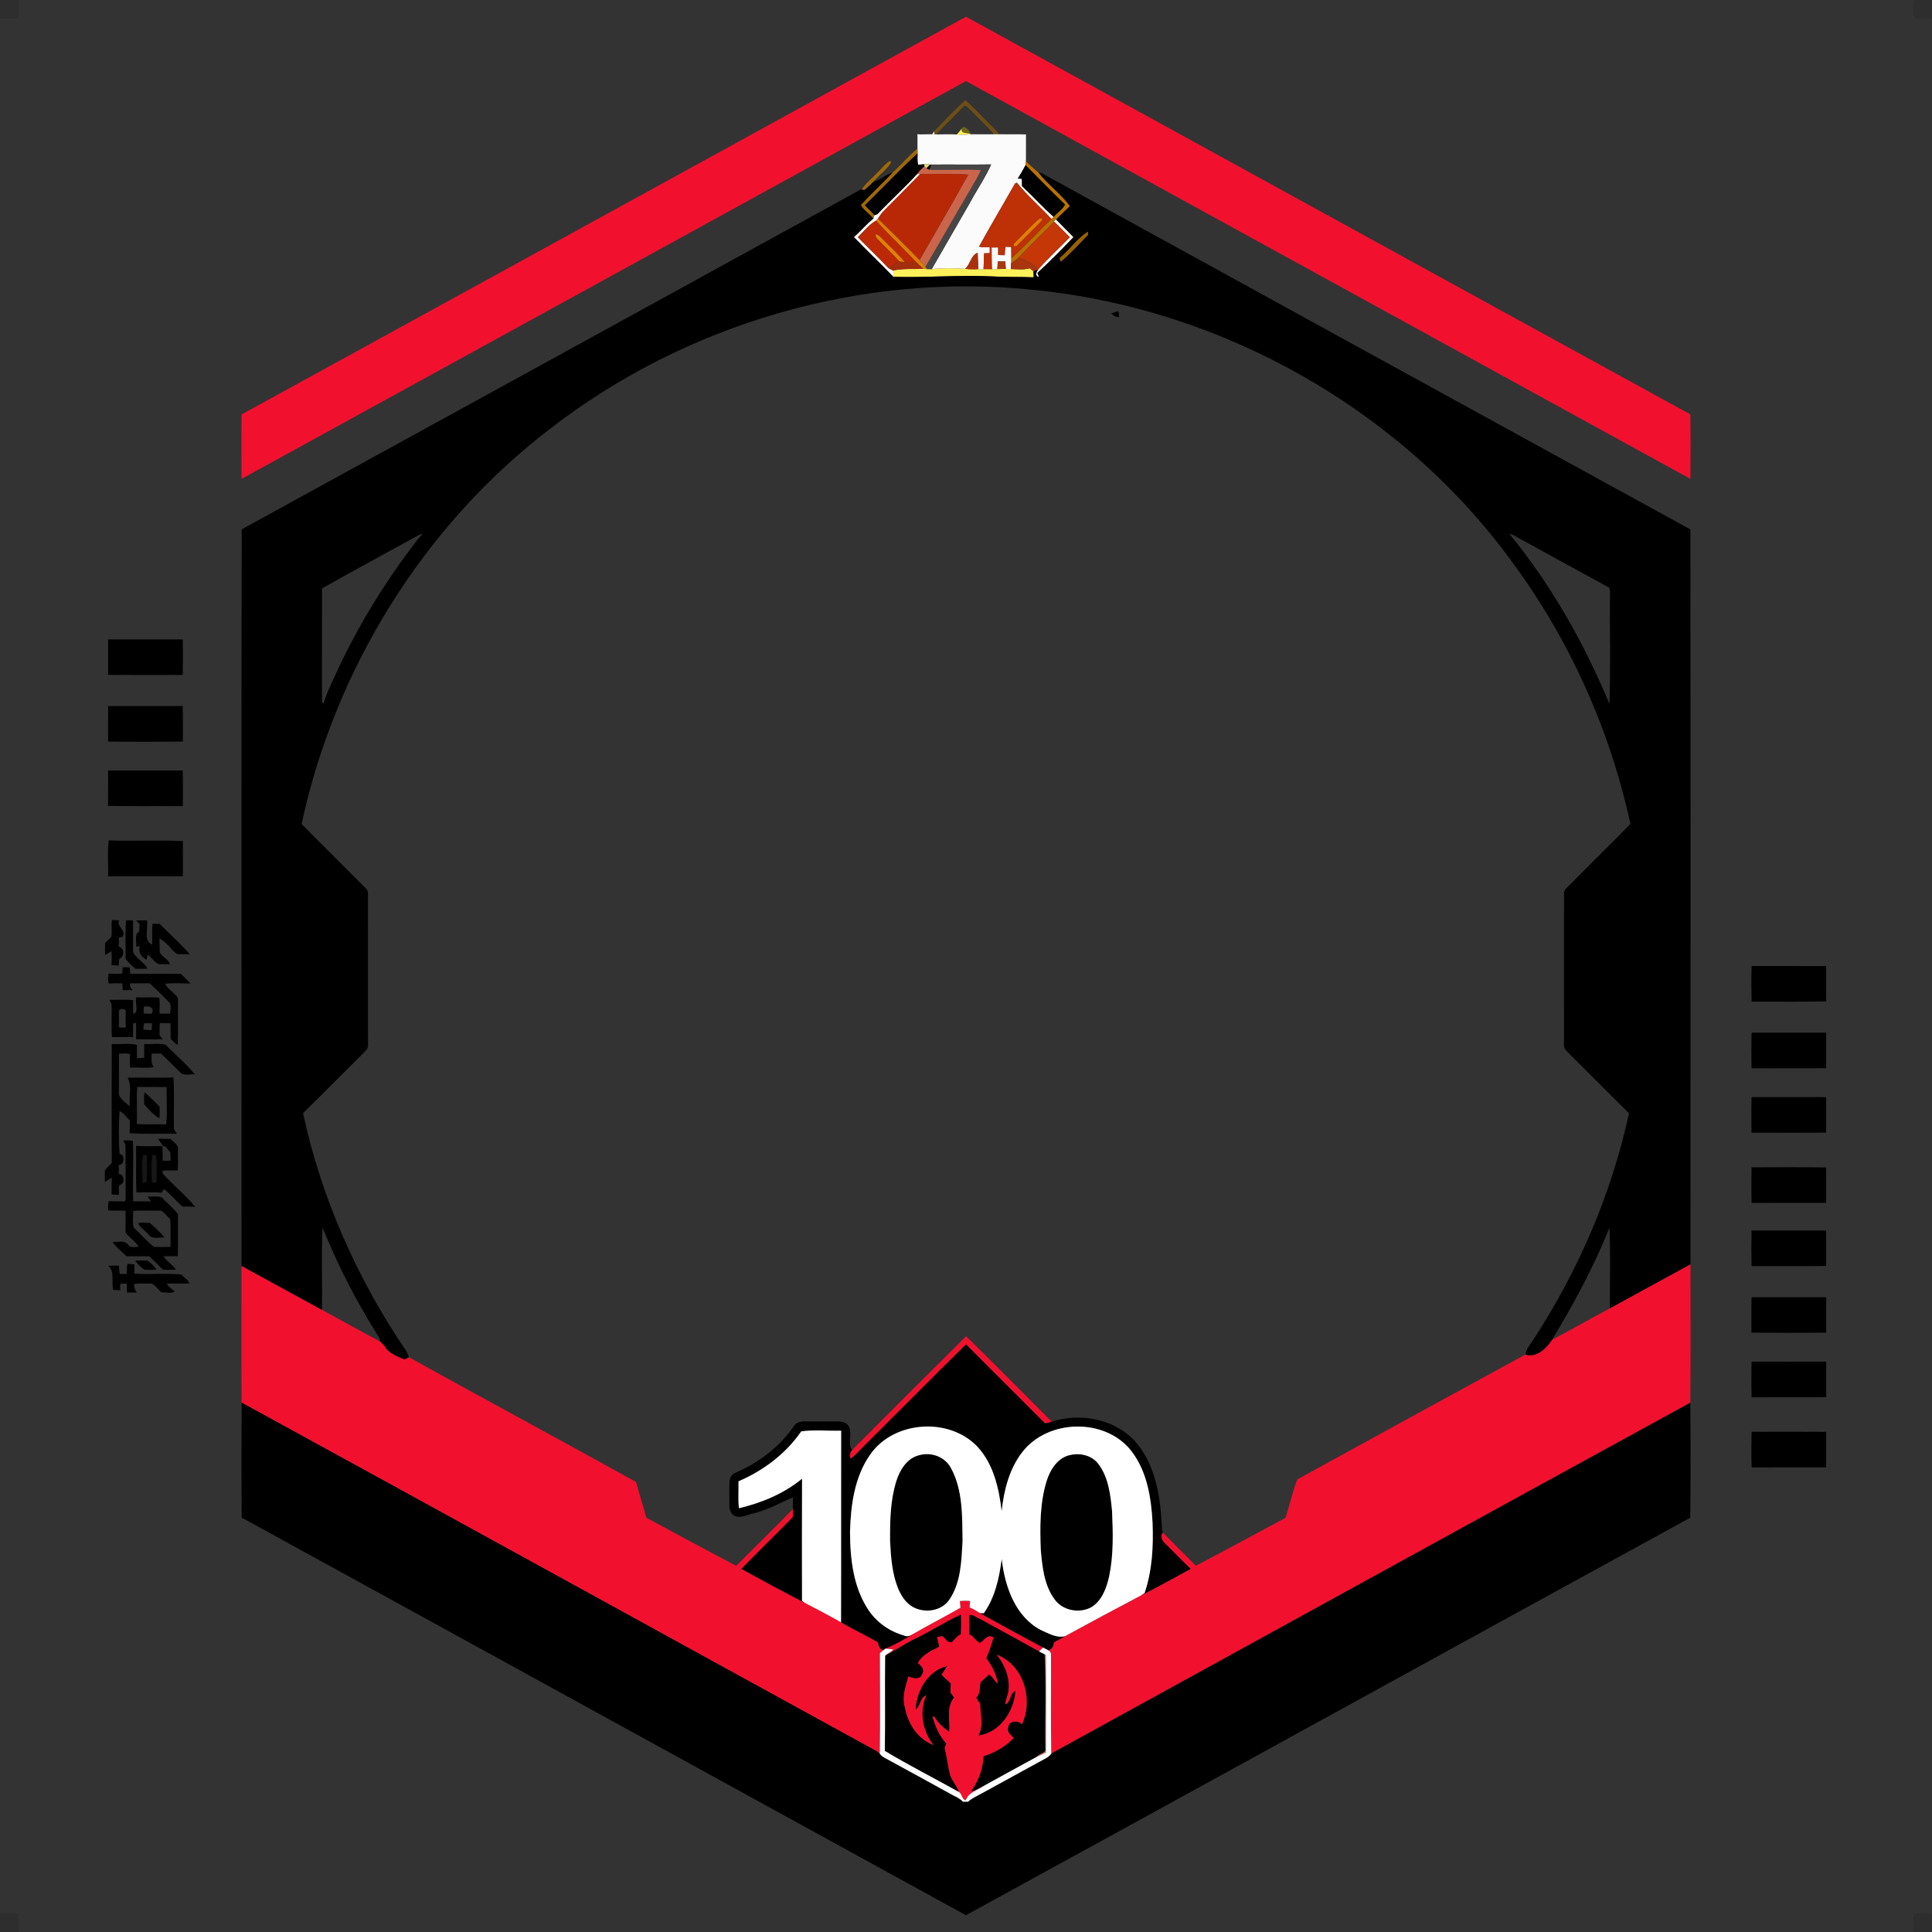 <?xml version="1.0" encoding="UTF-8" ?>
<!DOCTYPE svg PUBLIC "-//W3C//DTD SVG 1.1//EN" "http://www.w3.org/Graphics/SVG/1.1/DTD/svg11.dtd">
<svg width="840pt" height="840pt" viewBox="0 0 840 840" version="1.1" xmlns="http://www.w3.org/2000/svg">
<rect x="0" y="0" width="840" height="840" fill="#333333" stroke="none"/>
<g id="#0000001a">
<path fill="#000000" opacity="0.10" d=" M 0.00 0.00 L 8.10 0.00 C 8.21 2.62 8.43 5.27 7.85 7.85 C 5.27 8.43 2.62 8.18 0.00 8.06 L 0.00 0.00 Z" />
<path fill="#000000" opacity="0.10" d=" M 831.90 0.00 L 840.00 0.00 L 840.00 8.07 C 837.43 8.06 834.69 8.73 832.25 7.78 C 831.17 5.37 831.96 2.56 831.90 0.00 Z" />
<path fill="#000000" opacity="0.10" d=" M 0.00 831.89 C 2.63 831.84 5.30 831.56 7.89 832.15 C 8.43 834.73 8.23 837.38 8.09 840.00 L 0.00 840.00 L 0.00 831.89 Z" />
<path fill="#000000" opacity="0.10" d=" M 832.11 832.15 C 834.70 831.56 837.36 831.82 840.00 831.89 L 840.00 840.00 L 831.90 840.00 C 831.80 837.38 831.56 834.73 832.11 832.15 Z" />
</g>
<g id="#f1112fff">
<path fill="#f1112f" opacity="1.00" d=" M 105.06 180.17 C 210.08 122.61 315.00 64.88 419.98 7.27 C 524.99 64.84 629.90 122.62 734.93 180.16 C 735.07 189.51 734.99 198.87 734.97 208.22 C 629.96 150.60 525.00 92.87 419.98 35.26 C 314.99 92.91 210.02 150.60 105.02 208.22 C 105.02 198.87 104.93 189.52 105.06 180.17 Z" />
<path fill="#f1112f" opacity="1.00" d=" M 699.99 568.80 C 711.67 562.45 723.29 555.98 734.99 549.67 C 734.95 569.74 735.11 589.82 734.91 609.89 C 642.23 660.59 549.68 711.55 457.09 762.41 C 456.78 748.25 457.03 734.07 456.96 719.90 C 457.08 718.83 456.68 718.02 455.76 717.48 C 457.46 717.09 458.01 715.65 458.19 714.10 C 459.82 713.17 461.47 712.27 463.11 711.35 C 474.02 705.38 484.99 699.52 495.99 693.72 C 503.28 690.01 510.45 686.05 517.63 682.14 C 513.79 678.37 510.01 674.55 506.22 670.75 C 505.02 669.73 504.50 667.48 505.56 666.28 C 510.25 671.20 515.19 675.89 519.93 680.78 C 532.98 673.93 545.95 666.90 558.93 659.91 C 560.73 654.37 561.93 648.60 564.06 643.20 C 597.11 625.07 630.14 606.92 663.25 588.91 C 667.94 590.53 672.43 586.19 674.84 582.47 C 683.30 578.05 691.58 573.32 699.99 568.80 Z" />
<path fill="#f1112f" opacity="1.00" d=" M 105.01 550.38 C 116.68 556.69 128.27 563.16 139.94 569.47 C 148.43 574.08 156.85 578.81 165.38 583.35 C 166.17 583.98 166.87 584.72 167.43 585.58 C 169.24 588.59 172.81 589.71 175.85 591.07 C 176.33 590.82 177.28 590.33 177.76 590.09 C 210.60 608.33 243.70 626.09 276.53 644.35 C 277.99 649.53 279.55 654.68 281.03 659.85 C 293.99 666.94 307.04 673.87 320.08 680.81 C 328.30 672.57 336.61 664.42 344.75 656.11 C 344.74 657.28 344.73 658.46 344.71 659.65 C 337.33 667.22 329.71 674.54 322.36 682.14 C 331.49 687.10 340.62 692.07 349.85 696.85 C 355.16 699.61 360.46 702.39 365.67 705.35 C 370.97 708.41 376.52 711.01 381.82 714.08 C 381.98 715.59 382.43 717.04 384.14 717.38 C 383.74 717.74 382.95 718.46 382.56 718.81 C 382.62 733.37 382.73 747.93 382.51 762.49 C 381.62 761.63 380.53 761.03 379.46 760.47 C 287.97 710.32 196.60 659.94 105.07 609.86 C 104.91 590.04 105.03 570.21 105.01 550.38 Z" />
<path fill="#f1112f" opacity="1.00" d=" M 370.44 630.50 C 386.91 613.93 403.48 597.45 420.04 580.97 C 432.56 593.23 444.88 605.72 457.28 618.12 C 456.32 618.49 455.34 618.74 454.34 618.88 C 442.89 607.44 431.46 595.97 420.00 584.54 C 405.47 598.81 391.17 613.32 376.71 627.67 C 374.36 629.84 372.40 632.48 369.74 634.29 C 369.54 632.95 369.26 631.48 370.44 630.50 Z" />
<path fill="#f1112f" opacity="1.00" d=" M 417.32 696.12 C 418.81 695.96 420.31 695.95 421.81 696.08 C 421.75 696.77 421.62 698.15 421.56 698.83 C 423.13 699.51 424.60 700.38 426.03 701.33 C 435.16 706.38 444.32 711.40 453.52 716.32 C 453.08 716.75 452.21 717.60 451.77 718.03 C 443.20 713.34 434.67 708.59 426.09 703.93 C 424.53 703.44 423.03 701.81 421.37 702.26 C 421.48 704.99 421.40 707.73 421.39 710.47 C 423.28 711.33 424.24 713.32 426.02 714.30 C 428.04 713.28 429.31 710.08 432.01 711.91 C 431.16 714.99 430.14 718.02 428.87 720.96 C 431.32 724.24 433.31 727.97 433.93 732.06 C 432.23 731.13 431.69 728.96 429.97 728.12 C 428.84 729.27 427.59 730.28 426.43 731.40 C 425.79 733.63 426.45 736.27 424.52 738.04 C 424.94 739.02 425.52 739.91 426.26 740.72 C 426.13 745.29 427.87 750.33 425.45 754.53 C 434.69 753.28 440.76 744.11 441.48 735.26 C 439.14 735.98 439.70 740.15 437.02 741.11 C 437.15 738.66 438.51 736.46 438.52 734.01 C 438.81 728.62 436.58 723.44 433.21 719.35 C 444.99 723.53 449.58 739.01 444.31 749.79 C 442.57 747.82 438.76 748.12 438.39 751.05 C 437.74 753.12 439.57 754.31 440.81 755.62 C 437.22 759.48 432.60 762.01 427.65 763.66 C 427.41 769.17 425.51 774.29 422.31 778.75 C 424.47 778.52 426.11 776.94 428.12 776.25 C 425.30 778.29 421.24 779.08 419.92 782.68 C 418.16 782.52 418.36 779.95 416.89 779.11 C 416.05 776.48 414.01 774.48 413.06 771.93 C 412.08 767.95 411.63 763.87 410.62 759.91 C 410.82 759.45 411.21 758.52 411.41 758.06 C 408.25 754.77 406.64 750.51 405.29 746.26 C 405.55 746.30 406.06 746.37 406.31 746.41 C 407.88 749.05 410.14 751.14 412.66 752.87 C 413.05 747.95 411.27 742.13 414.79 738.08 C 414.41 737.56 413.64 736.50 413.25 735.97 C 413.25 734.61 413.27 733.25 413.32 731.90 C 411.99 730.63 410.55 729.49 409.31 728.16 C 410.14 726.93 410.94 725.70 411.72 724.45 C 403.56 726.43 398.48 735.08 398.17 743.15 C 400.26 741.53 399.98 737.86 402.81 737.02 C 399.57 744.24 401.12 752.76 406.02 758.82 C 399.08 756.32 394.66 749.48 393.40 742.45 C 391.98 737.89 393.63 733.20 394.93 728.83 C 396.83 729.64 400.00 730.52 400.88 727.91 C 402.22 725.98 400.42 724.17 398.98 723.06 C 400.86 719.53 404.85 717.61 408.34 715.92 C 407.91 714.51 407.61 713.10 407.42 711.68 C 407.97 711.58 409.09 711.39 409.65 711.29 C 411.15 712.13 411.81 714.50 413.89 713.95 C 415.06 712.70 416.08 711.29 417.68 710.54 C 417.85 707.71 417.80 704.87 417.77 702.04 C 410.63 705.25 404.09 709.72 396.95 712.98 C 392.83 715.14 388.91 717.68 384.84 719.93 C 385.79 718.72 387.51 718.48 388.34 717.15 C 387.53 717.06 385.89 716.87 385.08 716.77 C 389.19 714.89 393.22 712.83 397.04 710.39 C 403.83 706.49 410.80 702.89 417.61 699.01 C 417.54 698.29 417.39 696.84 417.32 696.12 Z" />
</g>
<g id="#945f049f">
<path fill="#945f04" opacity="0.62" d=" M 406.10 57.12 C 410.56 52.53 414.97 47.82 419.74 43.58 C 423.96 47.23 427.63 51.49 431.69 55.33 C 432.48 56.32 433.83 57.07 434.10 58.38 C 433.64 58.38 432.72 58.38 432.26 58.38 C 428.52 54.22 424.41 50.39 420.50 46.40 C 420.20 46.28 419.60 46.04 419.30 45.93 C 415.34 50.21 410.97 54.09 407.08 58.44 L 406.35 58.47 L 406.10 57.12 Z" />
</g>
<g id="#95870398">
<path fill="#958703" opacity="0.60" d=" M 418.05 55.97 C 419.34 53.81 421.63 57.05 422.09 58.37 C 420.63 57.51 417.81 58.48 418.05 55.97 Z" />
</g>
<g id="#fff15aff">
<path fill="#fff15a" opacity="1.00" d=" M 416.00 58.47 C 416.77 57.71 417.45 56.87 418.05 55.97 C 417.81 58.48 420.63 57.51 422.09 58.37 C 420.07 58.69 418.03 58.62 416.00 58.47 Z" />
<path fill="#fff15a" opacity="1.00" d=" M 388.32 117.62 C 392.53 116.62 397.08 117.12 401.43 116.86 C 401.82 116.90 402.60 116.97 402.98 117.00 C 403.52 117.00 404.58 117.01 405.11 117.01 C 409.90 116.47 414.78 116.57 419.59 116.87 C 421.50 117.13 423.43 117.11 425.36 117.00 C 425.93 117.00 427.06 117.00 427.62 117.00 C 428.56 117.01 430.44 117.01 431.38 117.01 C 431.95 117.00 433.07 116.98 433.63 116.98 C 434.55 116.96 436.38 116.91 437.29 116.89 C 437.83 116.91 438.92 116.95 439.46 116.96 C 442.20 117.04 445.01 117.41 447.70 116.63 C 448.10 116.96 448.92 117.62 449.33 117.95 C 449.36 118.61 449.42 119.92 449.45 120.58 C 443.30 120.31 437.15 120.55 431.01 120.17 C 416.84 119.53 402.68 120.77 388.51 120.38 C 388.46 119.69 388.36 118.31 388.32 117.62 Z" />
</g>
<g id="#fbfbfbff">
<path fill="#fbfbfb" opacity="1.00" d=" M 405.34 58.40 C 405.53 58.08 405.91 57.44 406.10 57.12 L 406.35 58.47 L 407.08 58.44 C 410.05 58.41 413.03 58.33 416.00 58.47 C 418.03 58.62 420.07 58.69 422.09 58.37 C 425.48 58.43 428.87 58.41 432.26 58.38 C 432.72 58.38 433.64 58.38 434.10 58.38 C 438.09 58.44 442.08 58.34 446.07 58.44 C 446.05 62.30 446.11 66.17 446.05 70.03 C 446.01 70.46 445.94 71.32 445.90 71.74 C 444.89 73.77 443.74 75.72 442.53 77.63 L 444.32 77.72 C 444.33 78.77 444.34 79.83 444.36 80.88 C 449.03 85.28 453.36 90.03 458.12 94.32 C 457.88 94.55 457.41 95.00 457.17 95.23 C 452.26 89.87 446.66 85.11 442.12 79.43 L 441.29 79.83 C 436.13 88.97 430.75 97.99 425.68 107.19 C 427.16 107.73 428.78 107.36 430.33 107.46 C 430.33 108.11 430.33 109.41 430.33 110.06 C 429.71 110.08 428.48 110.11 427.86 110.13 C 427.82 112.42 427.74 114.71 427.62 117.00 C 427.06 117.00 425.93 117.00 425.36 117.00 C 425.22 114.64 425.21 112.27 425.06 109.90 C 422.10 110.96 421.92 114.95 419.59 116.87 C 414.78 116.57 409.90 116.47 405.11 117.01 C 410.71 107.39 416.20 97.60 421.83 87.95 C 424.79 82.43 428.41 77.21 430.94 71.49 C 422.31 71.63 413.68 71.47 405.05 71.55 L 404.23 71.62 C 403.44 71.22 402.64 71.16 401.84 71.43 C 401.16 71.48 399.81 71.57 399.14 71.62 C 398.77 70.01 398.93 68.35 398.93 66.71 C 398.92 66.18 398.91 65.12 398.90 64.59 C 398.87 62.50 398.96 60.41 398.86 58.33 C 400.71 58.60 403.24 58.27 405.34 58.40 Z" />
</g>
<g id="#ab6d01e8">
<path fill="#ab6d01" opacity="0.91" d=" M 388.10 75.01 C 391.83 71.67 395.05 67.79 398.90 64.59 C 398.91 65.12 398.92 66.18 398.93 66.71 C 391.06 73.93 383.76 81.76 376.10 89.20 C 377.32 90.79 379.03 91.93 380.18 93.60 C 380.07 93.97 379.86 94.72 379.76 95.10 C 378.06 93.02 375.49 91.42 374.23 89.14 C 378.70 84.29 383.57 79.81 388.10 75.01 Z" />
</g>
<g id="#000000ff">
<path fill="#000000" opacity="1.00" d=" M 376.10 89.20 C 383.76 81.76 391.06 73.93 398.93 66.71 C 398.93 68.35 398.77 70.01 399.14 71.62 C 399.81 71.57 401.16 71.48 401.84 71.43 L 401.92 72.40 C 400.77 73.39 399.58 74.36 398.79 75.67 C 393.28 81.73 387.15 87.21 381.52 93.16 C 381.19 93.27 380.52 93.49 380.18 93.60 C 379.03 91.93 377.32 90.79 376.10 89.20 Z" />
<path fill="#000000" opacity="1.00" d=" M 402.75 73.17 C 403.12 72.78 403.86 72.01 404.23 71.62 L 405.05 71.55 C 404.78 72.12 404.25 73.26 403.98 73.83 C 403.67 73.66 403.06 73.33 402.75 73.17 Z" />
<path fill="#000000" opacity="1.00" d=" M 442.53 77.63 C 443.74 75.72 444.89 73.77 445.90 71.74 C 451.62 77.49 457.28 83.29 463.10 88.93 C 462.07 91.15 459.70 92.48 458.12 94.32 C 453.36 90.03 449.03 85.28 444.36 80.88 C 444.34 79.83 444.33 78.77 444.32 77.72 L 442.53 77.63 Z" />
<path fill="#000000" opacity="1.00" d=" M 379.73 78.99 C 382.77 78.36 385.10 75.84 388.10 75.01 C 383.57 79.81 378.70 84.29 374.23 89.14 C 375.49 91.42 378.06 93.02 379.76 95.10 C 376.69 97.47 374.27 100.57 371.32 103.07 C 376.96 108.92 382.87 114.52 388.51 120.38 C 402.68 120.77 416.84 119.53 431.01 120.17 C 437.15 120.55 443.30 120.31 449.45 120.58 C 449.42 119.92 449.36 118.61 449.33 117.95 C 449.76 117.77 450.62 117.41 451.05 117.23 L 451.35 117.19 C 450.62 118.36 449.86 119.87 451.70 120.43 L 450.99 118.65 C 456.41 113.69 461.57 108.41 466.66 103.11 C 464.19 100.50 461.58 98.04 459.10 95.44 C 461.14 93.54 463.04 91.50 465.11 89.63 C 461.33 84.31 455.61 80.39 451.57 75.16 L 452.67 75.16 C 546.74 126.88 640.83 178.56 734.95 230.19 C 735.07 336.68 734.98 443.17 734.99 549.67 C 723.29 555.98 711.67 562.45 699.99 568.80 C 699.87 557.13 700.29 545.44 699.77 533.79 C 692.97 550.75 684.26 566.86 674.84 582.47 C 672.43 586.19 667.94 590.53 663.25 588.91 C 663.55 586.40 665.38 584.56 666.65 582.49 C 686.23 552.52 700.67 519.05 708.27 484.04 C 699.48 475.39 690.84 466.60 682.08 457.93 C 681.01 456.87 679.71 455.69 680.00 454.02 C 680.00 432.33 679.99 410.63 680.01 388.93 C 679.90 387.78 680.27 386.83 681.12 386.08 C 690.33 376.75 699.72 367.60 708.87 358.21 C 700.02 317.30 682.47 278.29 657.64 244.59 C 609.35 178.10 531.71 134.35 450.08 126.11 C 375.32 118.06 298.07 140.61 238.79 186.72 C 184.04 228.69 145.62 290.90 131.13 358.23 C 140.29 367.59 149.67 376.76 158.88 386.08 C 159.71 386.83 160.09 387.77 159.99 388.91 C 160.01 410.61 160.00 432.31 160.00 454.00 C 160.29 455.69 158.99 456.86 157.92 457.93 C 149.17 466.59 140.55 475.37 131.77 484.00 C 139.68 520.97 155.41 556.15 176.61 587.41 C 177.09 588.25 177.48 589.14 177.76 590.09 C 177.28 590.33 176.33 590.82 175.85 591.07 C 172.81 589.71 169.24 588.59 167.43 585.58 C 166.87 584.72 166.17 583.98 165.38 583.35 C 165.28 581.83 164.20 580.68 163.50 579.43 C 154.44 564.90 146.64 549.58 140.24 533.70 C 139.65 545.60 140.23 557.55 139.94 569.47 C 128.27 563.16 116.68 556.69 105.01 550.38 C 105.04 443.64 104.91 336.90 105.07 230.16 C 194.85 180.96 284.55 131.61 374.30 82.35 L 374.67 82.40 L 375.84 82.59 C 377.20 81.47 378.48 80.25 379.73 78.99 M 460.70 112.23 C 460.83 112.62 461.11 113.38 461.24 113.76 C 465.43 110.22 469.23 106.06 473.04 102.09 L 473.00 100.72 C 468.33 103.67 465.00 108.66 460.70 112.23 M 182.55 232.40 C 168.36 240.19 154.08 247.87 140.01 255.85 C 139.99 271.24 140.01 286.63 139.99 302.02 C 140.10 303.37 139.74 304.89 140.54 306.09 C 142.44 300.16 145.31 294.59 147.90 288.94 C 156.94 270.13 167.96 252.28 180.69 235.75 C 181.60 234.46 182.63 233.25 183.80 232.18 C 183.49 232.23 182.86 232.35 182.55 232.40 M 656.24 232.10 C 674.47 254.28 688.74 279.64 699.77 306.07 C 700.30 289.70 699.85 273.27 700.00 256.88 C 699.91 256.53 699.73 255.84 699.64 255.49 C 686.65 248.46 673.74 241.29 660.79 234.20 C 659.29 233.45 657.92 232.36 656.24 232.10 Z" />
<path fill="#000000" opacity="1.00" d=" M 483.09 136.31 C 484.15 135.91 485.22 135.51 486.36 135.37 C 486.41 135.96 486.50 137.15 486.54 137.74 C 485.13 138.20 484.15 136.99 483.09 136.31 Z" />
<path fill="#000000" opacity="1.00" d=" M 47.01 278.01 C 57.82 278.00 68.64 278.02 79.45 278.00 C 79.56 283.15 79.49 288.31 79.48 293.46 C 68.65 293.48 57.82 293.53 47.00 293.44 C 47.01 288.30 46.98 283.15 47.01 278.01 Z" />
<path fill="#000000" opacity="1.00" d=" M 47.02 307.00 C 57.82 307.00 68.62 307.02 79.43 307.00 C 79.60 312.14 79.47 317.29 79.49 322.43 C 68.66 322.52 57.83 322.50 47.00 322.45 C 47.01 317.30 46.97 312.15 47.02 307.00 Z" />
<path fill="#000000" opacity="1.00" d=" M 47.03 335.01 C 57.83 335.02 68.63 335.04 79.43 335.00 C 79.59 340.15 79.47 345.30 79.49 350.46 C 68.66 350.47 57.82 350.61 46.99 350.39 C 47.02 345.26 46.96 340.14 47.03 335.01 Z" />
<path fill="#000000" opacity="1.00" d=" M 47.29 365.39 C 58.03 365.78 68.83 365.15 79.53 365.70 C 79.45 370.80 79.56 375.90 79.47 381.00 C 68.65 380.95 57.83 381.00 47.01 380.97 C 47.18 375.79 46.62 370.51 47.29 365.39 Z" />
<path fill="#000000" opacity="1.00" d=" M 48.65 400.00 C 49.44 400.04 51.02 400.10 51.81 400.14 C 50.55 403.09 54.97 404.16 53.36 407.27 C 52.94 407.37 52.10 407.56 51.68 407.65 C 51.72 408.93 51.74 410.21 51.60 411.49 C 54.18 412.36 54.27 415.81 51.81 416.92 C 51.77 417.64 51.68 419.07 51.64 419.79 C 50.59 419.74 49.54 419.69 48.50 419.64 C 48.47 417.59 48.81 415.53 48.37 413.52 C 47.72 413.96 46.40 414.84 45.75 415.28 C 45.61 413.52 45.62 411.76 45.72 410.00 C 46.60 409.14 47.52 408.32 48.38 407.45 C 48.84 405.00 48.32 402.47 48.65 400.00 Z" />
<path fill="#000000" opacity="1.00" d=" M 54.87 400.11 C 55.61 400.13 57.09 400.16 57.83 400.17 C 57.88 404.78 57.81 409.39 57.85 414.00 C 59.31 416.84 62.67 418.33 64.17 421.18 C 62.43 421.27 60.68 421.24 58.94 421.24 C 57.39 419.90 55.88 418.50 54.59 416.92 C 54.80 411.33 54.23 405.61 54.87 400.11 Z" />
<path fill="#000000" opacity="1.00" d=" M 59.19 400.21 C 60.76 400.14 62.32 400.13 63.89 400.17 C 64.58 403.54 62.12 409.00 66.16 410.69 C 66.31 407.66 65.93 404.61 66.35 401.60 C 67.37 401.64 68.38 401.67 69.40 401.71 C 73.78 406.09 78.46 410.23 82.53 414.88 C 80.71 414.85 78.89 414.90 77.08 414.82 C 74.20 412.95 72.48 409.41 69.31 408.06 C 69.43 410.04 69.37 412.03 69.44 414.02 C 70.33 416.13 73.24 416.89 73.83 419.19 C 72.20 419.21 70.58 419.21 68.96 419.19 C 66.94 418.40 66.02 416.11 64.18 415.08 C 64.07 415.62 63.86 416.71 63.75 417.26 C 61.50 416.16 59.93 413.89 60.79 411.34 L 59.16 411.57 C 59.51 409.40 58.23 406.44 60.52 405.00 C 60.56 404.20 60.66 402.60 60.70 401.80 C 60.32 401.40 59.57 400.60 59.19 400.21 Z" />
<path fill="#000000" opacity="1.00" d=" M 761.57 420.00 C 772.37 420.02 783.18 419.99 793.99 420.02 C 794.01 425.13 793.98 430.25 794.01 435.37 C 783.21 435.62 772.38 435.42 761.57 435.48 C 761.45 430.32 761.44 425.15 761.57 420.00 Z" />
<path fill="#000000" opacity="1.00" d=" M 53.31 420.55 C 54.08 420.56 55.61 420.57 56.37 420.58 C 56.45 421.29 56.59 422.71 56.66 423.42 C 63.98 423.38 71.31 423.38 78.64 423.41 C 80.05 424.79 81.46 426.17 82.82 427.61 C 79.15 427.56 75.45 427.36 71.79 427.68 C 72.98 430.25 75.85 431.58 77.39 433.95 C 77.28 440.71 77.49 447.47 77.29 454.23 C 75.99 453.76 75.21 452.56 74.23 451.68 C 74.09 449.41 74.24 447.14 74.11 444.89 C 72.58 444.86 71.06 444.85 69.53 444.86 C 69.29 446.61 69.45 448.39 69.35 450.16 C 69.70 450.57 70.42 451.40 70.77 451.82 C 66.91 451.96 63.03 451.90 59.16 451.85 C 59.18 449.50 59.21 447.16 59.16 444.82 L 57.89 444.91 C 57.83 446.90 57.86 448.89 57.86 450.88 C 54.80 450.92 51.74 450.86 48.69 450.92 C 48.31 446.12 48.74 441.28 48.49 436.47 C 48.25 436.04 47.75 435.16 47.50 434.72 C 50.96 434.72 54.42 434.61 57.87 434.78 C 57.95 436.82 57.63 438.91 58.07 440.93 C 60.55 439.75 58.45 435.84 59.31 433.59 C 62.61 433.86 65.97 433.35 69.23 433.83 C 69.68 436.08 69.29 438.40 69.37 440.68 C 70.87 440.73 72.37 440.75 73.88 440.76 C 74.35 439.31 74.35 437.62 73.93 436.16 C 71.01 433.24 68.12 430.27 65.05 427.51 C 62.20 427.56 59.34 427.51 56.49 427.54 C 56.39 428.74 56.82 429.75 57.79 430.58 C 56.32 430.44 54.84 430.45 53.37 430.53 C 53.32 429.79 53.23 428.33 53.18 427.59 C 51.21 427.47 49.24 427.51 47.28 427.64 C 46.91 426.21 46.93 424.71 47.27 423.29 C 49.24 423.28 51.28 423.72 53.21 423.17 C 53.23 422.52 53.29 421.20 53.31 420.55 M 62.53 437.71 C 62.49 438.69 62.46 439.68 62.43 440.68 C 63.57 440.72 64.71 440.75 65.86 440.79 C 67.53 438.04 64.70 437.15 62.53 437.71 M 51.66 440.03 C 51.76 442.22 51.77 444.42 51.63 446.61 C 52.63 446.82 53.63 446.84 54.65 446.70 C 54.57 444.22 54.60 441.75 54.66 439.28 C 53.78 438.35 51.44 438.40 51.66 440.03 M 62.36 447.65 C 63.54 447.80 64.73 447.88 65.92 447.87 C 65.97 447.13 66.07 445.64 66.12 444.90 C 65.27 444.90 63.56 444.91 62.71 444.91 C 62.42 445.79 62.31 446.70 62.36 447.65 Z" />
<path fill="#000000" opacity="1.00" d=" M 761.55 449.00 C 772.36 449.02 783.17 449.00 793.99 449.01 C 794.01 454.15 793.99 459.28 794.00 464.42 C 783.19 464.55 772.36 464.47 761.55 464.46 C 761.46 459.31 761.46 454.15 761.55 449.00 Z" />
<path fill="#000000" opacity="1.00" d=" M 48.60 453.94 C 52.24 454.12 56.07 453.45 59.60 454.28 C 59.50 456.21 59.48 458.16 59.57 460.10 C 60.35 460.06 61.92 459.96 62.71 459.91 C 62.67 457.91 62.64 455.92 62.71 453.93 C 65.82 454.12 69.07 453.47 72.08 454.26 C 76.23 458.61 81.01 462.53 84.75 467.15 C 82.85 466.90 80.75 467.67 78.96 466.81 C 75.89 463.96 73.06 460.87 69.97 458.05 C 68.63 458.05 67.29 458.06 65.95 458.08 C 65.95 460.08 65.46 462.29 66.92 463.94 C 63.58 464.56 60.04 463.99 56.62 464.21 C 56.23 462.28 56.52 460.31 56.56 458.37 C 55.06 457.72 53.33 458.18 51.75 458.08 C 51.68 464.07 51.76 470.07 51.71 476.07 C 52.62 478.09 54.70 479.62 56.46 480.96 C 56.02 476.85 57.43 472.37 55.53 468.55 C 62.15 468.45 68.78 468.64 75.40 468.48 C 75.90 475.93 75.46 483.48 75.60 490.97 C 75.93 491.45 76.58 492.42 76.91 492.90 C 70.07 492.77 63.12 493.26 56.34 492.64 C 56.48 490.78 56.52 488.91 56.40 487.05 C 54.84 485.82 53.80 483.83 51.96 483.04 C 51.59 489.16 51.54 495.64 51.98 501.73 C 54.48 501.67 54.13 506.78 51.58 506.48 C 51.74 507.80 51.74 509.14 51.64 510.47 C 54.13 510.15 54.52 515.15 51.90 515.16 C 51.44 516.54 51.85 518.05 51.66 519.50 C 50.62 519.47 49.58 519.41 48.54 519.33 C 48.51 516.89 48.52 514.46 48.61 512.02 C 47.60 512.62 46.60 513.24 45.60 513.87 C 45.62 512.22 45.61 510.57 45.59 508.93 C 46.41 507.67 47.60 506.73 48.58 505.61 C 48.55 488.39 48.51 471.16 48.60 453.94 M 59.45 488.69 C 63.70 489.02 67.98 488.68 72.24 488.88 C 72.81 483.54 72.39 478.03 72.45 472.62 C 68.19 472.57 63.92 472.63 59.66 472.59 C 59.29 477.94 59.72 483.32 59.45 488.69 Z" />
<path fill="#000000" opacity="1.00" d=" M 62.92 474.94 C 65.21 476.78 67.13 479.03 69.30 481.01 C 69.52 482.74 69.40 484.48 69.37 486.23 C 66.69 484.90 64.70 482.25 62.65 480.07 C 62.82 478.36 62.31 476.57 62.92 474.94 Z" />
<path fill="#000000" opacity="1.00" d=" M 761.57 477.00 C 772.38 477.04 783.19 477.01 793.99 477.02 C 794.01 482.15 793.99 487.28 794.00 492.42 C 783.18 492.58 772.35 492.47 761.53 492.47 C 761.50 487.31 761.41 482.15 761.57 477.00 Z" />
<path fill="#000000" opacity="1.00" d=" M 68.65 495.10 C 70.46 495.10 72.28 495.14 74.09 495.18 C 75.39 496.62 77.81 497.75 77.39 500.06 C 77.25 503.01 77.57 505.98 77.22 508.92 C 75.09 508.89 72.96 508.83 70.83 508.95 L 70.63 510.06 C 75.06 515.21 80.62 519.42 84.84 524.72 C 83.02 524.60 81.20 524.58 79.37 524.62 C 76.55 522.22 74.24 519.22 71.28 517.00 C 71.02 517.38 70.52 518.14 70.27 518.52 C 66.62 518.28 62.96 518.42 59.31 518.43 C 58.99 511.71 59.27 504.95 59.16 498.22 C 63.09 498.41 67.04 498.32 70.97 498.30 C 70.20 497.22 69.42 496.16 68.65 495.10 M 70.63 498.36 C 70.75 500.47 70.74 502.59 70.71 504.71 C 71.58 504.69 73.31 504.65 74.18 504.63 C 74.15 503.71 74.10 501.87 74.07 500.95 C 72.89 500.14 72.40 497.87 70.63 498.36 M 62.36 502.18 C 61.48 506.05 62.20 510.19 62.00 514.16 C 62.45 514.11 63.36 514.00 63.81 513.95 C 63.89 510.05 63.99 506.14 63.67 502.26 C 63.34 502.24 62.68 502.20 62.36 502.18 M 66.29 502.22 C 65.76 506.13 66.07 510.10 66.11 514.04 C 66.58 514.08 67.51 514.15 67.98 514.19 C 67.85 510.24 68.46 506.15 67.66 502.29 C 67.32 502.27 66.64 502.24 66.29 502.22 Z" />
<path fill="#000000" opacity="1.00" d=" M 53.55 495.94 C 54.97 495.73 56.37 495.75 57.77 496.00 C 58.14 504.66 57.67 513.53 57.88 522.28 C 60.49 522.33 63.10 522.31 65.71 522.32 C 65.31 521.78 64.50 520.72 64.10 520.18 C 66.13 520.54 68.44 519.78 70.32 520.63 C 72.63 523.07 75.39 525.19 77.37 527.91 C 77.33 533.99 77.44 540.08 77.31 546.16 C 75.22 546.22 73.14 546.17 71.06 546.17 C 72.47 548.43 74.98 549.80 76.49 552.02 C 74.64 552.15 72.78 552.12 70.92 552.08 C 68.81 550.19 66.98 548.03 64.81 546.21 C 61.52 546.21 58.24 546.23 54.95 546.21 C 53.01 544.10 50.47 542.41 48.97 539.98 C 51.22 540.14 54.17 539.02 55.72 541.23 C 56.78 542.76 58.79 542.04 60.33 542.05 C 58.79 539.69 56.34 538.12 54.59 535.93 C 54.60 532.74 54.61 529.55 54.61 526.36 C 52.08 526.26 49.55 526.47 47.03 526.25 C 46.95 524.89 47.02 523.55 47.26 522.23 C 49.59 522.34 51.91 522.29 54.24 522.35 L 54.59 521.70 C 54.58 513.65 54.68 505.59 54.54 497.55 C 54.29 497.15 53.80 496.34 53.55 495.94 M 57.82 526.51 C 58.10 528.91 57.35 531.52 58.21 533.79 C 61.17 536.52 63.78 539.71 66.98 542.14 C 69.37 542.19 71.76 542.17 74.14 542.11 C 74.10 538.10 74.34 534.06 74.03 530.07 C 72.64 528.88 71.61 527.26 70.00 526.37 C 65.94 526.44 61.86 526.15 57.82 526.51 Z" />
<path fill="#000000" opacity="1.00" d=" M 761.54 507.52 C 772.36 507.54 783.19 507.36 794.01 507.61 C 793.98 512.73 794.01 517.86 793.99 522.98 C 783.18 522.99 772.37 522.95 761.57 523.00 C 761.42 517.84 761.49 512.68 761.54 507.52 Z" />
<path fill="#000000" opacity="1.00" d=" M 60.05 531.91 C 61.57 531.16 63.38 531.89 65.01 531.63 C 67.36 533.55 69.60 535.70 71.51 538.04 C 69.18 537.90 66.10 538.98 64.49 536.68 C 63.12 535.00 61.06 533.82 60.05 531.91 Z" />
<path fill="#000000" opacity="1.00" d=" M 761.54 535.00 C 772.35 535.01 783.16 535.01 793.98 535.00 C 794.03 540.14 793.98 545.28 794.00 550.42 C 783.19 550.57 772.37 550.44 761.56 550.48 C 761.45 545.32 761.47 540.15 761.54 535.00 Z" />
<path fill="#000000" opacity="1.00" d=" M 58.76 548.12 C 60.54 548.06 62.32 548.00 64.09 548.07 C 65.62 549.08 66.97 550.48 68.07 551.96 C 66.36 552.23 64.62 552.11 62.89 552.08 C 61.26 551.11 59.92 549.60 58.76 548.12 Z" />
<path fill="#000000" opacity="1.00" d=" M 55.40 549.47 C 56.40 549.53 57.41 549.62 58.41 549.73 C 58.47 551.06 58.45 552.40 58.35 553.74 C 65.16 554.26 72.08 553.46 78.84 554.14 C 79.94 555.47 81.79 556.34 82.37 558.03 C 79.08 558.10 75.78 558.04 72.49 558.05 C 73.20 559.53 74.68 560.38 75.89 561.40 C 74.46 562.70 71.96 561.68 70.15 561.89 C 68.78 560.64 67.71 558.96 66.07 558.08 C 63.47 558.14 60.80 557.76 58.25 558.33 C 58.36 559.66 58.59 560.99 59.55 562.01 C 58.10 561.98 56.64 561.96 55.19 561.94 C 55.20 560.63 55.18 559.32 55.14 558.02 C 54.42 558.06 52.96 558.15 52.23 558.19 C 52.25 558.88 52.29 560.27 52.31 560.96 C 51.54 560.93 49.99 560.87 49.22 560.84 C 48.31 557.40 50.04 552.89 47.09 550.35 C 48.62 550.27 50.15 550.26 51.68 550.29 C 51.80 551.48 51.92 552.68 52.03 553.88 C 52.81 553.89 54.36 553.90 55.14 553.91 C 55.18 552.42 55.11 550.92 55.40 549.47 Z" />
<path fill="#000000" opacity="1.00" d=" M 761.55 564.00 C 772.36 564.03 783.18 563.98 794.00 564.02 C 794.00 569.14 793.99 574.27 794.00 579.40 C 783.18 579.55 772.33 579.52 761.50 579.41 C 761.52 574.27 761.43 569.13 761.55 564.00 Z" />
<path fill="#000000" opacity="1.00" d=" M 376.71 627.67 C 391.17 613.32 405.47 598.81 420.00 584.54 C 431.46 595.97 442.89 607.44 454.34 618.88 C 455.34 618.74 456.32 618.49 457.28 618.12 C 469.39 614.18 483.89 616.79 492.95 626.02 C 502.54 636.48 504.73 651.34 505.17 664.99 C 505.27 665.31 505.46 665.95 505.56 666.28 C 504.50 667.48 505.02 669.73 506.22 670.75 C 510.01 674.55 513.79 678.37 517.63 682.14 C 510.45 686.05 503.28 690.01 495.99 693.72 C 496.40 693.44 497.24 692.90 497.65 692.63 C 500.98 682.82 501.52 672.32 501.11 662.05 C 500.55 651.25 498.73 639.81 491.99 630.99 C 480.71 616.30 455.50 616.86 444.39 631.47 C 438.76 638.75 436.49 648.00 435.50 657.00 C 434.33 647.07 431.98 636.60 425.00 629.03 C 412.70 616.03 388.61 617.66 378.35 632.41 C 371.50 642.14 369.89 654.44 369.57 666.04 C 369.62 677.78 370.98 690.28 377.75 700.23 C 381.35 705.53 386.91 709.39 393.08 711.08 C 394.45 711.86 395.86 711.09 397.04 710.39 C 393.22 712.83 389.19 714.89 385.08 716.77 L 384.14 717.38 C 382.43 717.04 381.98 715.59 381.82 714.08 C 376.52 711.01 370.97 708.41 365.67 705.35 C 365.76 677.58 365.65 649.81 365.72 622.04 C 359.96 622.19 353.97 621.54 348.35 622.35 C 341.65 632.08 331.89 639.41 321.09 644.04 C 321.17 647.94 320.85 651.86 321.27 655.75 C 331.19 653.43 340.79 649.41 348.72 642.92 C 348.63 660.62 348.68 678.31 348.70 696.01 C 348.99 696.22 349.56 696.64 349.85 696.85 C 340.62 692.07 331.49 687.10 322.36 682.14 C 329.71 674.54 337.33 667.22 344.71 659.65 C 344.73 658.46 344.74 657.28 344.75 656.11 C 344.74 654.40 344.75 652.69 344.78 651.00 C 339.27 653.39 333.90 656.44 327.98 657.91 C 325.11 658.45 322.07 660.35 319.18 659.01 C 317.55 657.91 317.02 655.84 317.12 653.99 C 317.16 650.62 317.01 647.25 317.20 643.90 C 317.32 642.21 318.44 640.75 320.04 640.22 C 329.98 635.88 338.96 629.07 345.14 620.09 C 346.08 618.37 348.18 617.95 349.98 618.00 C 354.65 617.98 359.33 617.99 364.00 617.99 C 365.85 617.91 368.01 618.38 368.99 620.15 C 370.74 623.36 368.37 627.51 370.44 630.50 C 369.26 631.48 369.54 632.95 369.74 634.29 C 372.40 632.48 374.36 629.84 376.71 627.67 Z" />
<path fill="#000000" opacity="1.00" d=" M 761.55 592.00 C 772.36 592.04 783.17 592.02 793.99 592.01 C 794.02 597.15 793.99 602.29 794.00 607.44 C 783.20 607.57 772.39 607.45 761.59 607.50 C 761.41 602.34 761.48 597.16 761.55 592.00 Z" />
<path fill="#000000" opacity="1.00" d=" M 105.07 609.86 C 196.60 659.94 287.97 710.32 379.46 760.47 C 380.53 761.03 381.62 761.63 382.51 762.49 C 383.07 763.19 383.76 763.77 384.55 764.22 C 394.55 769.66 404.51 775.14 414.48 780.62 C 415.95 781.39 417.53 782.06 418.65 783.35 C 419.22 783.35 420.37 783.35 420.94 783.34 C 422.46 781.93 424.37 781.08 426.17 780.10 C 435.59 774.92 445.01 769.75 454.45 764.60 C 455.46 764.04 456.48 763.42 457.09 762.41 C 549.68 711.55 642.23 660.59 734.91 609.89 C 735.06 626.54 735.06 643.20 734.91 659.85 C 629.87 717.37 525.00 775.20 419.96 832.71 C 314.98 775.13 210.07 717.38 105.07 659.83 C 104.95 643.18 104.95 626.52 105.07 609.86 Z" />
<path fill="#000000" opacity="1.00" d=" M 761.57 622.52 C 772.38 622.50 783.19 622.45 794.00 622.54 C 793.99 627.69 794.01 632.83 794.00 637.98 C 783.19 637.99 772.39 637.95 761.59 638.00 C 761.41 632.84 761.47 627.67 761.57 622.52 Z" />
<path fill="#000000" opacity="1.00" d=" M 399.54 632.72 C 404.85 631.15 410.97 633.40 413.53 638.41 C 418.72 648.03 418.33 659.41 418.51 670.02 C 418.00 678.70 417.83 688.15 412.71 695.58 C 409.33 700.49 402.18 701.48 397.11 698.80 C 393.90 697.12 391.88 693.90 390.49 690.67 C 387.84 684.12 387.33 676.99 386.99 670.02 C 386.93 661.27 387.07 652.32 389.72 643.90 C 391.24 639.08 394.33 634.04 399.54 632.72 Z" />
<path fill="#000000" opacity="1.00" d=" M 465.46 632.58 C 469.80 631.62 474.76 632.81 477.53 636.48 C 481.97 642.29 482.81 649.87 483.50 656.93 C 483.92 666.41 484.19 676.03 482.24 685.38 C 481.11 690.37 479.21 695.76 474.70 698.67 C 469.56 701.64 462.26 700.39 458.65 695.56 C 454.00 689.40 453.19 681.38 452.52 673.94 C 452.14 663.92 452.07 653.62 455.05 643.94 C 456.61 638.93 459.92 633.65 465.46 632.58 Z" />
<path fill="#000000" opacity="1.00" d=" M 427.76 701.40 C 432.63 694.49 434.47 686.06 435.52 677.82 C 436.89 689.62 441.28 702.69 452.41 708.64 C 455.70 710.06 459.49 712.41 463.11 711.35 C 461.47 712.27 459.82 713.17 458.19 714.10 C 458.01 715.65 457.46 717.09 455.76 717.48 C 455.02 717.07 454.27 716.68 453.52 716.32 C 444.32 711.40 435.16 706.38 426.03 701.33 C 426.47 701.35 427.33 701.39 427.76 701.40 Z" />
<path fill="#000000" opacity="1.00" d=" M 396.95 712.98 C 404.09 709.72 410.63 705.25 417.77 702.04 C 417.80 704.87 417.85 707.71 417.68 710.54 C 416.08 711.29 415.06 712.70 413.89 713.95 C 411.81 714.50 411.15 712.13 409.65 711.29 C 409.09 711.39 407.97 711.58 407.42 711.68 C 407.61 713.10 407.91 714.51 408.34 715.92 C 404.85 717.61 400.86 719.53 398.98 723.06 C 400.42 724.17 402.22 725.98 400.88 727.91 C 400.00 730.52 396.83 729.64 394.93 728.83 C 393.63 733.20 391.98 737.89 393.40 742.45 C 394.66 749.48 399.08 756.32 406.02 758.82 C 401.12 752.76 399.57 744.24 402.81 737.02 C 399.98 737.86 400.26 741.53 398.17 743.15 C 398.48 735.08 403.56 726.43 411.72 724.45 C 410.94 725.70 410.14 726.93 409.31 728.16 C 410.55 729.49 411.99 730.63 413.32 731.90 C 413.27 733.25 413.25 734.61 413.25 735.97 C 413.64 736.50 414.41 737.56 414.79 738.08 C 411.27 742.13 413.05 747.95 412.66 752.87 C 410.14 751.14 407.88 749.05 406.31 746.41 C 406.06 746.37 405.55 746.30 405.29 746.26 C 406.64 750.51 408.25 754.77 411.41 758.06 C 411.21 758.52 410.82 759.45 410.62 759.91 C 411.63 763.87 412.08 767.95 413.06 771.93 C 414.01 774.48 416.05 776.48 416.89 779.11 C 406.18 773.14 395.20 767.56 384.70 761.26 C 384.93 747.49 384.66 733.70 384.84 719.93 C 388.91 717.68 392.83 715.14 396.95 712.98 Z" />
<path fill="#000000" opacity="1.00" d=" M 421.37 702.26 C 423.03 701.81 424.53 703.44 426.09 703.93 C 434.67 708.59 443.20 713.34 451.77 718.03 C 452.37 718.33 453.57 718.95 454.18 719.25 C 454.94 732.79 454.24 746.43 454.52 760.01 C 455.07 762.48 451.86 762.20 450.85 763.80 C 443.26 767.93 435.68 772.07 428.12 776.25 C 426.11 776.94 424.47 778.52 422.31 778.75 C 425.51 774.29 427.41 769.17 427.65 763.66 C 432.60 762.01 437.22 759.48 440.81 755.62 C 439.57 754.31 437.74 753.12 438.39 751.05 C 438.76 748.12 442.57 747.82 444.31 749.79 C 449.58 739.01 444.99 723.53 433.21 719.35 C 436.58 723.44 438.81 728.62 438.52 734.01 C 438.51 736.46 437.15 738.66 437.02 741.11 C 439.70 740.15 439.14 735.98 441.48 735.26 C 440.76 744.11 434.69 753.28 425.45 754.53 C 427.87 750.33 426.13 745.29 426.26 740.72 C 425.52 739.91 424.94 739.02 424.52 738.04 C 426.45 736.27 425.79 733.63 426.43 731.40 C 427.59 730.28 428.84 729.27 429.97 728.12 C 431.69 728.96 432.23 731.13 433.93 732.06 C 433.31 727.97 431.32 724.24 428.87 720.96 C 430.14 718.02 431.16 714.99 432.01 711.91 C 429.31 710.08 428.04 713.28 426.02 714.30 C 424.24 713.32 423.28 711.33 421.39 710.47 C 421.40 707.73 421.48 704.99 421.37 702.26 Z" />
</g>
<g id="#bb7700cd">
<path fill="#bb7700" opacity="0.80" d=" M 381.72 74.77 C 383.58 73.19 384.94 70.90 387.19 69.88 L 387.36 70.84 C 385.35 73.93 382.11 76.14 379.73 78.99 C 378.48 80.25 377.20 81.47 375.84 82.59 L 374.67 82.40 C 376.47 79.44 379.44 77.36 381.72 74.77 Z" />
</g>
<g id="#bc7302f9">
<path fill="#bc7302" opacity="0.98" d=" M 446.05 70.03 C 447.72 71.93 449.75 73.44 451.57 75.16 C 455.61 80.39 461.33 84.31 465.11 89.63 C 463.04 91.50 461.14 93.54 459.10 95.44 C 458.80 95.73 458.51 96.03 458.23 96.34 C 453.27 101.66 447.83 106.54 442.94 111.92 C 441.95 112.93 440.77 113.72 439.60 114.46 C 439.61 113.93 439.63 112.87 439.64 112.34 C 445.79 106.98 451.19 100.80 457.17 95.23 C 457.41 95.00 457.88 94.55 458.12 94.32 C 459.70 92.48 462.07 91.15 463.10 88.93 C 457.28 83.29 451.62 77.49 445.90 71.74 C 445.94 71.32 446.01 70.46 446.05 70.03 Z" />
</g>
<g id="#e0d777ff">
<path fill="#e0d777" opacity="1.00" d=" M 401.84 71.43 C 402.64 71.16 403.44 71.22 404.23 71.62 C 403.86 72.01 403.12 72.78 402.75 73.17 L 401.92 72.40 L 401.84 71.43 Z" />
</g>
<g id="#464646ff">
<path fill="#464646" opacity="1.00" d=" M 405.05 71.55 C 413.68 71.47 422.31 71.63 430.94 71.49 C 428.41 77.21 424.79 82.43 421.83 87.95 C 416.20 97.60 410.71 107.39 405.11 117.01 C 404.58 117.01 403.52 117.00 402.98 117.00 L 402.34 116.01 C 409.00 104.72 415.43 93.31 422.09 82.01 C 423.53 79.32 425.35 76.81 426.42 73.93 C 418.94 73.58 411.46 73.99 403.98 73.83 C 404.25 73.26 404.78 72.12 405.05 71.55 Z" />
</g>
<g id="#ca654bff">
<path fill="#ca654b" opacity="1.00" d=" M 398.79 75.67 C 399.58 74.36 400.77 73.39 401.92 72.40 L 402.75 73.17 C 403.06 73.33 403.67 73.66 403.98 73.83 C 411.46 73.99 418.94 73.58 426.42 73.93 C 425.35 76.81 423.53 79.32 422.09 82.01 C 415.43 93.31 409.00 104.72 402.34 116.01 C 401.53 115.00 400.63 114.06 399.76 113.11 C 406.92 100.76 414.07 88.40 420.98 75.92 C 414.02 75.44 407.03 75.67 400.06 75.71 L 398.79 75.67 Z" />
<path fill="#ca654b" opacity="1.00" d=" M 454.18 719.25 L 454.73 719.56 C 454.83 733.70 454.84 747.86 454.72 762.01 C 453.45 762.65 452.16 763.25 450.85 763.80 C 451.86 762.20 455.07 762.48 454.52 760.01 C 454.24 746.43 454.94 732.79 454.18 719.25 Z" />
</g>
<g id="#ffffffff">
<path fill="#ffffff" opacity="1.00" d=" M 381.52 93.16 C 387.15 87.21 393.28 81.73 398.79 75.67 L 400.06 75.71 C 394.84 80.93 389.73 86.24 384.49 91.43 C 383.39 92.51 382.52 93.79 381.70 95.08 C 381.49 95.29 381.08 95.72 380.87 95.93 C 377.74 97.70 375.53 100.66 373.00 103.15 C 377.43 107.70 382.04 112.08 386.42 116.67 C 386.89 116.91 387.84 117.38 388.32 117.62 C 388.36 118.31 388.46 119.69 388.51 120.38 C 382.87 114.52 376.96 108.92 371.32 103.07 C 374.27 100.57 376.69 97.47 379.76 95.10 C 379.86 94.72 380.07 93.97 380.18 93.60 C 380.52 93.49 381.19 93.27 381.52 93.16 Z" />
<path fill="#ffffff" opacity="1.00" d=" M 458.23 96.34 C 458.51 96.03 458.80 95.73 459.10 95.44 C 461.58 98.04 464.19 100.50 466.66 103.11 C 461.57 108.41 456.41 113.69 450.99 118.65 L 451.70 120.43 C 449.86 119.87 450.62 118.36 451.35 117.19 C 455.68 112.27 460.55 107.83 465.13 103.14 C 462.81 100.89 460.63 98.50 458.23 96.34 Z" />
<path fill="#ffffff" opacity="1.00" d=" M 378.35 632.41 C 388.61 617.66 412.70 616.03 425.00 629.03 C 431.98 636.60 434.33 647.07 435.50 657.00 C 436.49 648.00 438.76 638.75 444.39 631.47 C 455.50 616.86 480.71 616.30 491.99 630.99 C 498.73 639.81 500.55 651.25 501.11 662.05 C 501.52 672.32 500.98 682.82 497.65 692.63 C 497.24 692.90 496.40 693.44 495.99 693.72 C 484.99 699.52 474.02 705.38 463.11 711.35 C 459.49 712.41 455.70 710.06 452.41 708.64 C 441.28 702.69 436.89 689.62 435.52 677.82 C 434.47 686.06 432.63 694.49 427.76 701.40 C 427.33 701.39 426.47 701.35 426.03 701.33 C 424.60 700.38 423.13 699.51 421.56 698.83 C 421.62 698.15 421.75 696.77 421.81 696.08 C 420.31 695.95 418.81 695.96 417.32 696.12 C 417.39 696.84 417.54 698.29 417.61 699.01 C 410.80 702.89 403.83 706.49 397.04 710.39 C 395.86 711.09 394.45 711.86 393.08 711.08 C 386.91 709.39 381.35 705.53 377.75 700.23 C 370.98 690.28 369.62 677.78 369.57 666.04 C 369.89 654.44 371.50 642.14 378.35 632.41 M 399.54 632.72 C 394.33 634.04 391.24 639.08 389.72 643.90 C 387.07 652.32 386.93 661.27 386.99 670.02 C 387.33 676.99 387.84 684.12 390.49 690.67 C 391.88 693.90 393.90 697.12 397.11 698.80 C 402.18 701.48 409.33 700.49 412.71 695.58 C 417.83 688.15 418.00 678.70 418.51 670.02 C 418.33 659.41 418.72 648.03 413.53 638.41 C 410.97 633.40 404.85 631.15 399.54 632.72 M 465.46 632.58 C 459.92 633.65 456.61 638.93 455.05 643.94 C 452.07 653.62 452.14 663.92 452.52 673.94 C 453.19 681.38 454.00 689.40 458.65 695.56 C 462.26 700.39 469.56 701.64 474.70 698.67 C 479.21 695.76 481.11 690.37 482.24 685.38 C 484.19 676.03 483.92 666.41 483.50 656.93 C 482.81 649.87 481.97 642.29 477.53 636.48 C 474.76 632.81 469.80 631.62 465.46 632.58 Z" />
<path fill="#ffffff" opacity="1.00" d=" M 348.35 622.35 C 353.97 621.54 359.96 622.19 365.72 622.04 C 365.65 649.81 365.76 677.58 365.67 705.35 C 360.46 702.39 355.16 699.61 349.85 696.85 C 349.56 696.64 348.99 696.22 348.70 696.01 C 348.68 678.31 348.63 660.62 348.72 642.92 C 340.79 649.41 331.19 653.43 321.27 655.75 C 320.85 651.86 321.17 647.94 321.09 644.04 C 331.89 639.41 341.65 632.08 348.35 622.35 Z" />
<path fill="#ffffff" opacity="1.00" d=" M 453.52 716.32 C 454.27 716.68 455.02 717.07 455.76 717.48 C 456.68 718.02 457.08 718.83 456.96 719.90 C 457.03 734.07 456.78 748.25 457.09 762.41 C 456.48 763.42 455.46 764.04 454.45 764.60 C 445.01 769.75 435.59 774.92 426.17 780.10 C 424.37 781.08 422.46 781.93 420.94 783.34 C 420.37 783.35 419.22 783.35 418.65 783.35 C 417.53 782.06 415.95 781.39 414.48 780.62 C 404.51 775.14 394.55 769.66 384.55 764.22 C 383.76 763.77 383.07 763.19 382.51 762.49 C 382.73 747.93 382.62 733.37 382.56 718.81 C 382.95 718.46 383.74 717.74 384.14 717.38 L 385.08 716.77 C 385.89 716.87 387.53 717.06 388.34 717.15 C 387.51 718.48 385.79 718.72 384.84 719.93 C 384.66 733.70 384.93 747.49 384.70 761.26 C 395.20 767.56 406.18 773.14 416.89 779.11 C 418.36 779.95 418.16 782.52 419.92 782.68 C 421.24 779.08 425.30 778.29 428.12 776.25 C 435.68 772.07 443.26 767.93 450.85 763.80 C 452.16 763.25 453.45 762.65 454.72 762.01 C 454.84 747.86 454.83 733.70 454.73 719.56 L 454.18 719.25 C 453.57 718.95 452.37 718.33 451.77 718.03 C 452.21 717.60 453.08 716.75 453.52 716.32 Z" />
</g>
<g id="#b92806ff">
<path fill="#b92806" opacity="1.00" d=" M 400.06 75.71 C 407.03 75.67 414.02 75.44 420.98 75.92 C 414.07 88.40 406.92 100.76 399.76 113.11 C 393.84 107.00 387.80 101.00 381.70 95.08 C 382.52 93.79 383.39 92.51 384.49 91.43 C 389.73 86.24 394.84 80.93 400.06 75.71 Z" />
</g>
<g id="#be3006ff">
<path fill="#be3006" opacity="1.00" d=" M 441.29 79.83 L 442.12 79.43 C 446.66 85.11 452.26 89.87 457.17 95.23 C 451.19 100.80 445.79 106.98 439.64 112.34 C 439.62 110.72 439.61 109.09 439.60 107.47 C 439.01 107.44 437.81 107.37 437.21 107.34 C 437.05 108.55 436.93 109.77 436.85 111.00 C 436.12 110.97 434.65 110.91 433.92 110.88 C 433.92 110.06 433.91 108.42 433.90 107.60 C 433.22 107.62 431.84 107.65 431.15 107.67 C 431.22 110.78 431.19 113.90 431.38 117.01 C 430.44 117.01 428.56 117.01 427.62 117.00 C 427.74 114.71 427.82 112.42 427.86 110.13 C 428.48 110.11 429.71 110.08 430.33 110.06 C 430.33 109.41 430.33 108.11 430.33 107.46 C 428.78 107.36 427.16 107.73 425.68 107.19 C 430.75 97.99 436.13 88.97 441.29 79.83 M 440.81 106.05 L 440.81 107.10 L 441.85 107.05 C 445.49 103.34 449.29 99.76 452.84 95.96 L 453.11 94.90 L 451.93 95.04 C 448.02 98.47 444.49 102.36 440.81 106.05 Z" />
</g>
<g id="#dd7f05ff">
<path fill="#dd7f05" opacity="1.00" d=" M 380.87 95.93 C 381.08 95.72 381.49 95.29 381.70 95.08 C 387.80 101.00 393.84 107.00 399.76 113.11 C 400.63 114.06 401.53 115.00 402.34 116.01 L 402.98 117.00 C 402.60 116.97 401.82 116.90 401.43 116.86 C 400.31 115.87 399.23 114.84 398.18 113.78 C 392.48 107.76 386.43 102.07 380.87 95.93 Z" />
</g>
<g id="#e37f02ff">
<path fill="#e37f02" opacity="1.00" d=" M 440.81 106.05 C 444.49 102.36 448.02 98.47 451.93 95.04 L 453.11 94.90 L 452.84 95.96 C 449.29 99.76 445.49 103.34 441.85 107.05 L 440.81 107.10 L 440.81 106.05 Z" />
</g>
<g id="#bb2906ff">
<path fill="#bb2906" opacity="1.00" d=" M 373.00 103.15 C 375.53 100.66 377.74 97.70 380.87 95.93 C 386.43 102.07 392.48 107.76 398.18 113.78 C 396.56 113.90 394.95 114.00 393.34 113.95 C 390.42 110.42 386.99 107.36 383.80 104.08 C 382.86 103.24 382.06 102.08 380.76 101.83 C 380.41 103.38 382.00 104.22 382.83 105.24 C 385.63 108.04 388.50 110.77 391.12 113.75 C 389.33 114.32 387.84 115.48 386.42 116.67 C 382.04 112.08 377.43 107.70 373.00 103.15 Z" />
</g>
<g id="#c53706ff">
<path fill="#c53706" opacity="1.00" d=" M 442.94 111.92 C 447.83 106.54 453.27 101.66 458.23 96.34 C 460.63 98.50 462.81 100.89 465.13 103.14 C 460.55 107.83 455.68 112.27 451.35 117.19 L 451.05 117.23 L 451.27 117.12 C 449.24 114.40 445.90 113.28 442.94 111.92 Z" />
</g>
<g id="#996200ff">
<path fill="#996200" opacity="1.00" d=" M 460.70 112.23 C 465.00 108.66 468.33 103.67 473.00 100.72 L 473.04 102.09 C 469.23 106.06 465.43 110.22 461.24 113.76 C 461.11 113.38 460.83 112.62 460.70 112.23 Z" />
</g>
<g id="#e38302ff">
<path fill="#e38302" opacity="1.00" d=" M 380.76 101.83 C 382.06 102.08 382.86 103.24 383.80 104.08 C 386.99 107.36 390.42 110.42 393.34 113.95 C 392.79 113.90 391.68 113.80 391.12 113.75 C 388.50 110.77 385.63 108.04 382.83 105.24 C 382.00 104.22 380.41 103.38 380.76 101.83 Z" />
</g>
<g id="#f9fcfcff">
<path fill="#f9fcfc" opacity="1.00" d=" M 437.21 107.34 C 437.81 107.37 439.01 107.44 439.60 107.47 C 439.61 109.09 439.62 110.72 439.64 112.34 C 439.63 112.87 439.61 113.93 439.60 114.46 C 439.56 115.09 439.49 116.34 439.46 116.96 C 438.92 116.95 437.83 116.91 437.29 116.89 C 437.24 116.08 437.15 114.47 437.10 113.66 C 436.28 113.65 434.64 113.64 433.82 113.63 C 433.77 114.47 433.68 116.14 433.63 116.98 C 433.07 116.98 431.95 117.00 431.38 117.01 C 431.19 113.90 431.22 110.78 431.15 107.67 C 431.84 107.65 433.22 107.62 433.90 107.60 C 433.91 108.42 433.92 110.06 433.92 110.88 C 434.65 110.91 436.12 110.97 436.85 111.00 C 436.93 109.77 437.05 108.55 437.21 107.34 Z" />
</g>
<g id="#ab310dff">
<path fill="#ab310d" opacity="1.00" d=" M 419.59 116.87 C 421.92 114.95 422.10 110.96 425.06 109.90 C 425.21 112.27 425.22 114.64 425.36 117.00 C 423.43 117.11 421.50 117.13 419.59 116.87 Z" />
</g>
<g id="#a8350dff">
<path fill="#a8350d" opacity="1.00" d=" M 439.60 114.46 C 440.77 113.72 441.95 112.93 442.94 111.92 C 445.90 113.28 449.24 114.40 451.27 117.12 L 451.05 117.23 C 450.62 117.41 449.76 117.77 449.33 117.95 C 448.92 117.62 448.10 116.96 447.70 116.63 C 445.01 117.41 442.20 117.04 439.46 116.96 C 439.49 116.34 439.56 115.09 439.60 114.46 Z" />
</g>
<g id="#a22e0eff">
<path fill="#a22e0e" opacity="1.00" d=" M 386.42 116.67 C 387.84 115.48 389.33 114.32 391.12 113.75 C 391.68 113.80 392.79 113.90 393.34 113.95 C 394.95 114.00 396.56 113.90 398.18 113.78 C 399.23 114.84 400.31 115.87 401.43 116.86 C 397.08 117.12 392.53 116.62 388.32 117.62 C 387.84 117.38 386.89 116.91 386.42 116.67 Z" />
</g>
<g id="#a63910ff">
<path fill="#a63910" opacity="1.00" d=" M 433.82 113.63 C 434.64 113.64 436.28 113.65 437.10 113.66 C 437.15 114.47 437.24 116.08 437.29 116.89 C 436.38 116.91 434.55 116.96 433.63 116.98 C 433.68 116.14 433.77 114.47 433.82 113.63 Z" />
</g>
<g id="#0000000e">
<path fill="#000000" opacity="0.05" d=" M 70.63 498.36 C 72.40 497.87 72.89 500.14 74.07 500.95 C 74.10 501.87 74.15 503.71 74.18 504.63 C 73.31 504.65 71.58 504.69 70.71 504.71 C 70.74 502.59 70.75 500.47 70.63 498.36 Z" />
</g>
<g id="#0000008f">
<path fill="#000000" opacity="0.56" d=" M 62.36 502.18 C 62.68 502.20 63.34 502.24 63.67 502.26 C 63.99 506.14 63.89 510.05 63.81 513.95 C 63.36 514.00 62.45 514.11 62.00 514.16 C 62.20 510.19 61.48 506.05 62.36 502.18 Z" />
</g>
<g id="#00000085">
<path fill="#000000" opacity="0.52" d=" M 66.29 502.22 C 66.64 502.24 67.32 502.27 67.66 502.29 C 68.46 506.15 67.85 510.24 67.98 514.19 C 67.51 514.15 66.58 514.08 66.11 514.04 C 66.07 510.10 65.76 506.13 66.29 502.22 Z" />
</g>
</svg>
